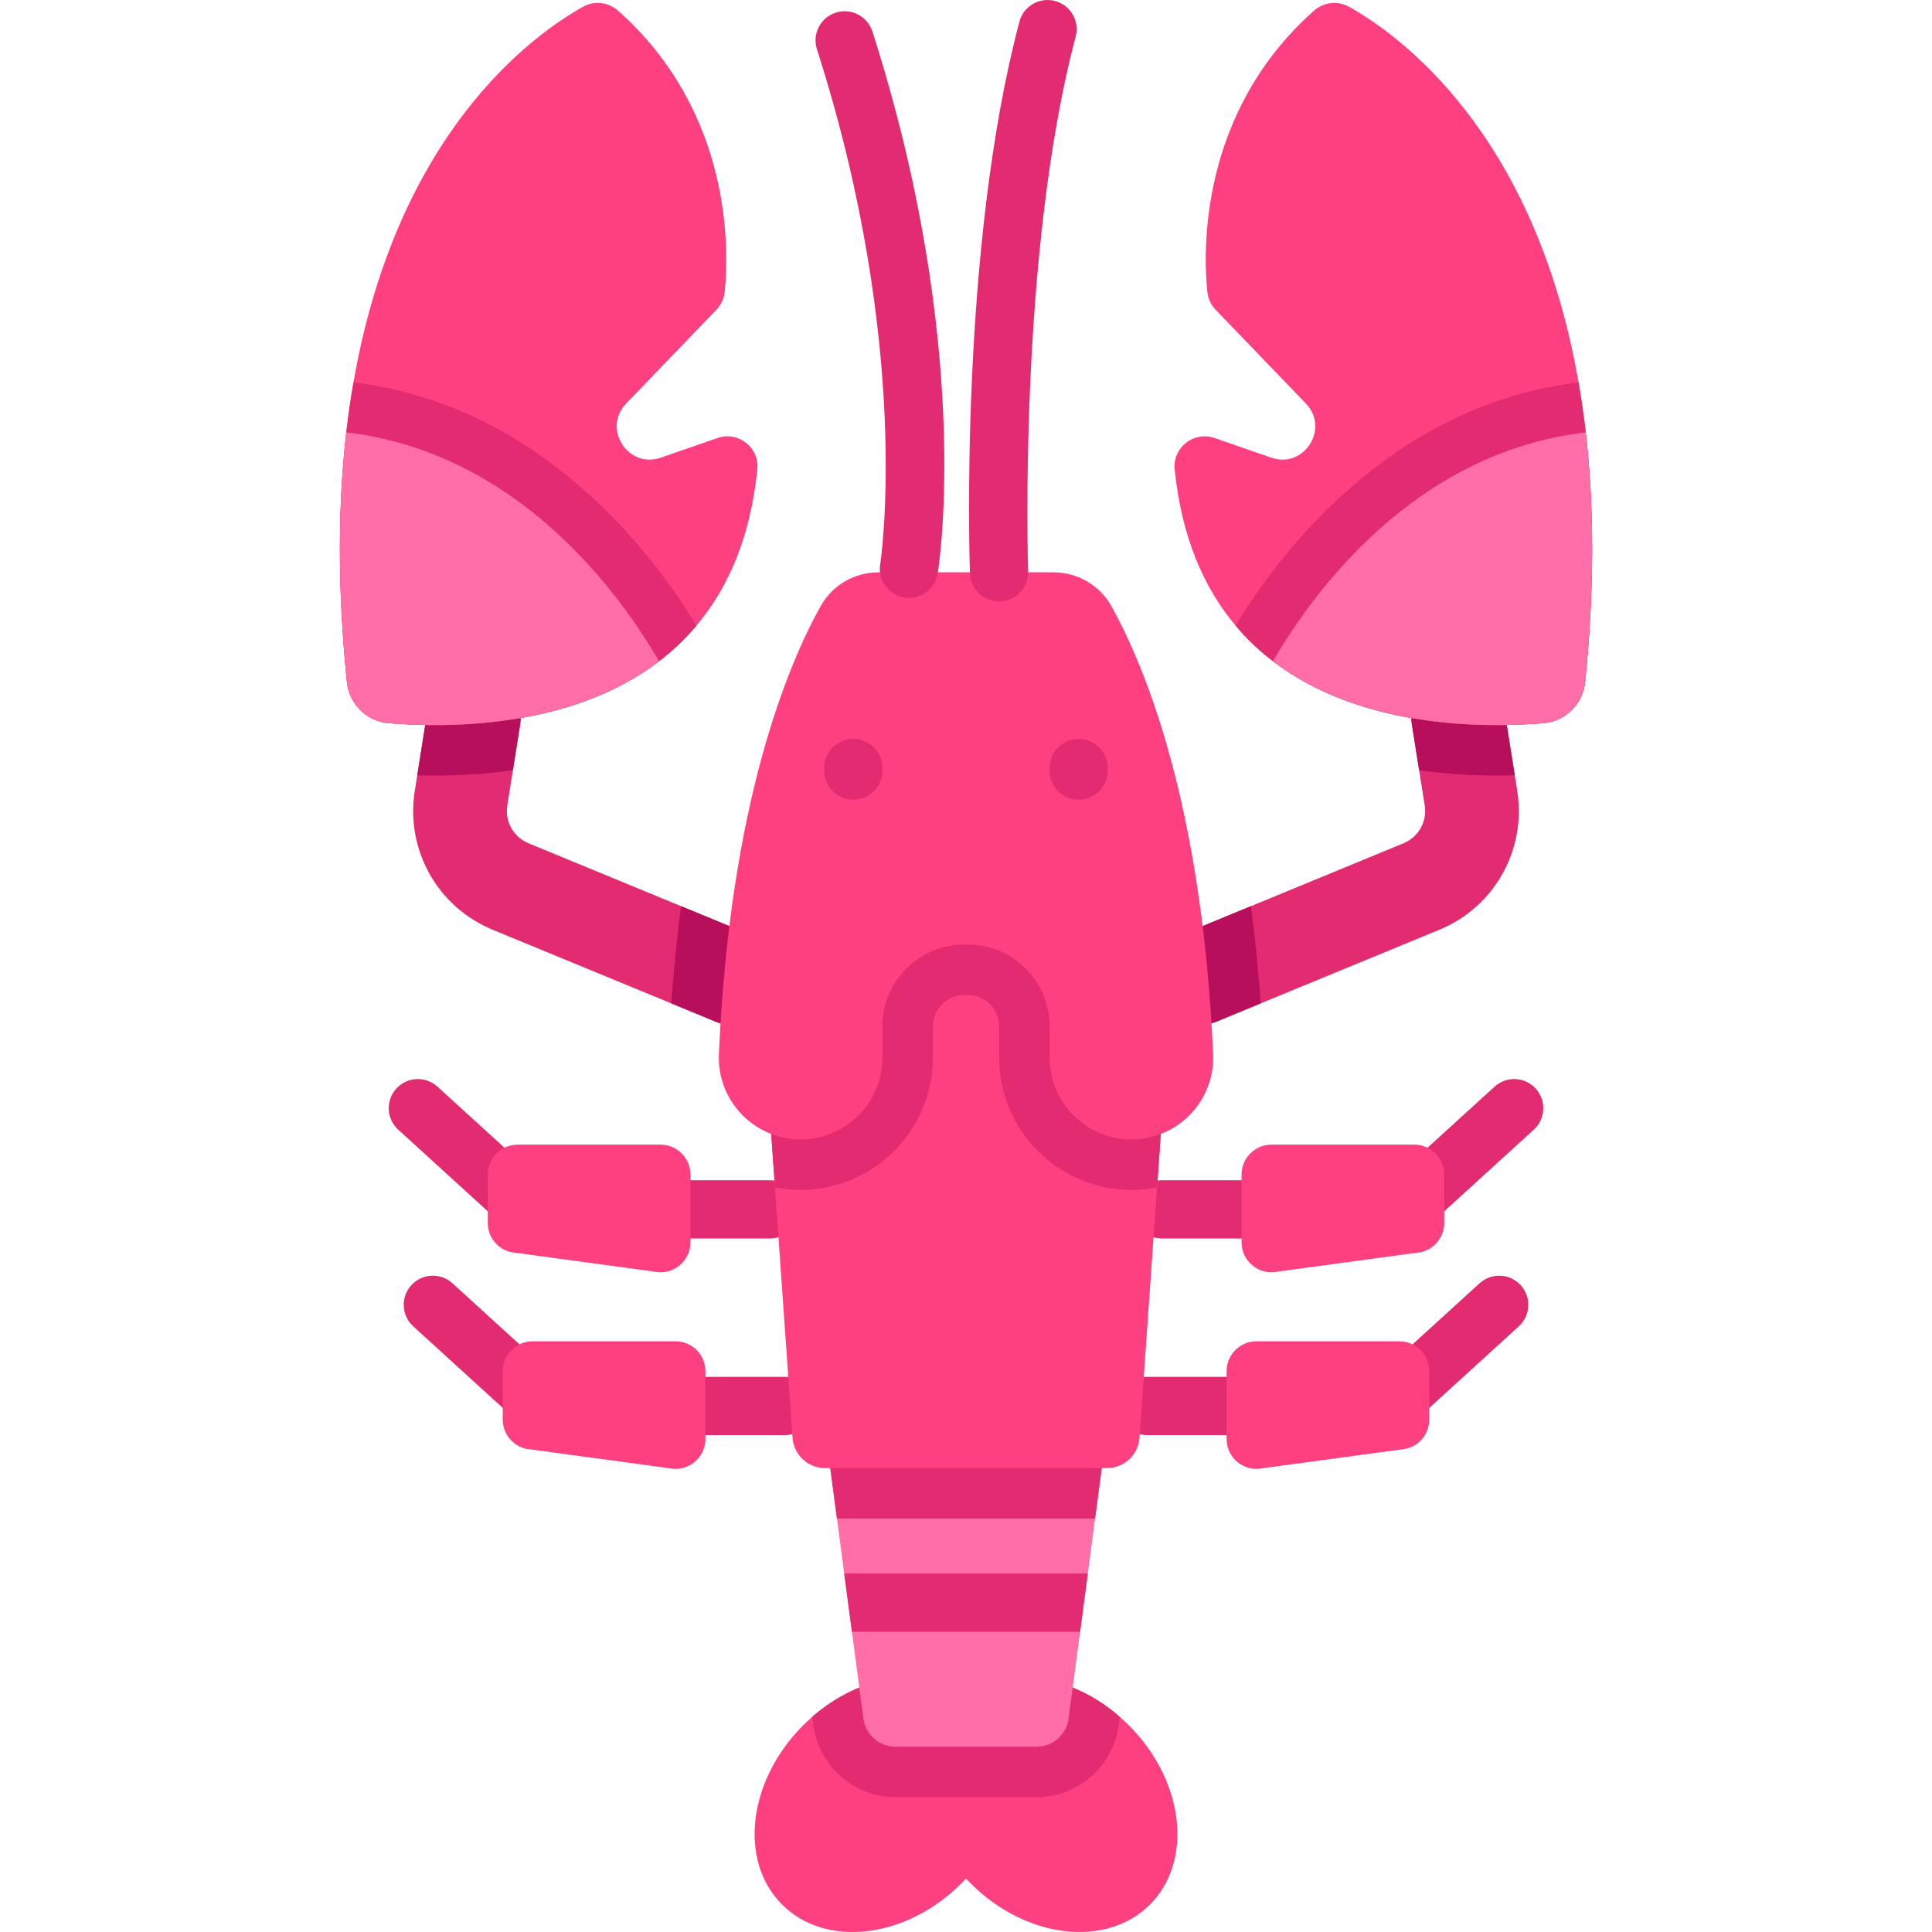 <?xml version="1.0" encoding="iso-8859-1"?>
<!-- Generator: Adobe Illustrator 19.0.0, SVG Export Plug-In . SVG Version: 6.00 Build 0)  -->
<svg version="1.1" id="Capa_1" xmlns="http://www.w3.org/2000/svg" xmlns:xlink="http://www.w3.org/1999/xlink" x="0px" y="0px"
	 viewBox="0 0 512.001 512.001" style="enable-background:new 0 0 512.001 512.001;" xml:space="preserve">
<g>
	<path style="fill:#E22B71;" d="M329.026,328.208h-21.097c-4.261,0-7.715-3.454-7.715-7.715s3.454-7.715,7.715-7.715h21.097
		c4.261,0,7.715,3.454,7.715,7.715S333.287,328.208,329.026,328.208z"/>
	<path style="fill:#E22B71;" d="M325.056,380.315h-21.097c-4.261,0-7.715-3.454-7.715-7.715s3.454-7.715,7.715-7.715h21.097
		c4.261,0,7.715,3.454,7.715,7.715C332.77,376.861,329.316,380.315,325.056,380.315z"/>
	<path style="fill:#E22B71;" d="M204.073,328.208h-21.097c-4.261,0-7.715-3.454-7.715-7.715s3.454-7.715,7.715-7.715h21.097
		c4.261,0,7.715,3.454,7.715,7.715S208.334,328.208,204.073,328.208z"/>
	<path style="fill:#E22B71;" d="M208.044,380.315h-21.097c-4.261,0-7.715-3.454-7.715-7.715s3.454-7.715,7.715-7.715h21.097
		c4.261,0,7.715,3.454,7.715,7.715C215.758,376.861,212.304,380.315,208.044,380.315z"/>
	<path style="fill:#E22B71;" d="M205.763,263.978c-1.759,4.248-5.596,7.005-9.854,7.571c-2.088,0.278-4.269,0.021-6.347-0.833
		l-11.665-4.814l-47.296-19.493c-14.658-6.038-23.165-21.2-20.675-36.856l0.648-4.104l2.736-17.199
		c1.08-6.768,7.437-11.387,14.205-10.307c6.768,1.07,11.377,7.427,10.307,14.195l-1.903,11.983l-1.481,9.33
		c-0.679,4.259,1.636,8.373,5.616,10.019l40.435,16.674l18.526,7.632C205.351,250.39,208.376,257.642,205.763,263.978z"/>
</g>
<g>
	<path style="fill:#B70F5B;" d="M137.822,192.139l-1.903,11.983c-7.386,1.039-14.39,1.399-20.542,1.399c-0.01,0-0.01,0-0.01,0
		c-1.594,0-3.199-0.021-4.793-0.072l2.736-17.199c1.08-6.768,7.437-11.387,14.205-10.307
		C134.283,179.014,138.892,185.37,137.822,192.139z"/>
	<path style="fill:#B70F5B;" d="M205.763,263.978c-1.759,4.248-5.596,7.005-9.854,7.571c-2.088,0.278-4.269,0.021-6.347-0.833
		l-11.665-4.814c0.648-9.165,1.533-17.744,2.592-25.757l18.526,7.632C205.351,250.39,208.376,257.642,205.763,263.978z"/>
</g>
<path style="fill:#FE4080;" d="M200.702,124.373c-1.841,18.155-7.828,31.558-16.129,41.402c-3.024,3.61-6.367,6.748-9.926,9.463
	c-23.196,17.723-55.546,17.744-71.665,16.407c-5.832-0.483-10.461-5.092-11.047-10.914c-2.572-25.273-2.335-47.183-0.165-66.151
	c0.525-4.588,1.162-8.99,1.903-13.238c11.51-66.223,47.482-92.083,60.823-99.551c2.993-1.687,6.727-1.234,9.299,1.039
	c30.684,27.269,29.316,64.248,28.246,74.565c-0.185,1.759-0.967,3.395-2.181,4.68l-23.926,24.862
	c-6.378,6.635,0.483,17.353,9.175,14.349l15.039-5.215C195.621,114.179,201.288,118.602,200.702,124.373z"/>
<path style="fill:#E22B71;" d="M184.573,165.775c-3.024,3.61-6.367,6.748-9.926,9.463c-23.196,17.723-55.546,17.744-71.665,16.407
	c-5.832-0.483-10.461-5.092-11.047-10.914c-2.572-25.273-2.335-47.183-0.165-66.151c0.525-4.588,1.162-8.99,1.903-13.238
	C143.212,107.349,172.795,146.416,184.573,165.775z"/>
<path style="fill:#FF6EA6;" d="M91.931,180.733c0.586,5.816,5.221,10.432,11.047,10.908c16.119,1.34,48.477,1.32,71.673-16.407
	c-10.402-17.936-37.241-55.256-82.879-60.656C89.599,133.546,89.361,155.462,91.931,180.733z"/>
<path style="fill:#E22B71;" d="M381.401,246.409l-47.296,19.492l-11.665,4.814c-2.078,0.854-4.259,1.111-6.347,0.833
	c-4.259-0.566-8.095-3.322-9.854-7.571c-2.613-6.336,0.411-13.588,6.748-16.201l18.526-7.632l40.435-16.674
	c3.981-1.646,6.295-5.76,5.616-10.019l-1.481-9.33l-1.903-11.983c-1.07-6.768,3.538-13.125,10.307-14.195
	c6.768-1.08,13.125,3.538,14.205,10.307l2.736,17.199l0.648,4.104C404.566,225.209,396.059,240.371,381.401,246.409z"/>
<g>
	<path style="fill:#B70F5B;" d="M401.428,205.449c-1.594,0.051-3.199,0.072-4.793,0.072c-6.161,0-13.166-0.36-20.552-1.399
		l-1.903-11.983c-1.07-6.768,3.538-13.125,10.307-14.195c6.768-1.08,13.125,3.538,14.205,10.307L401.428,205.449z"/>
	<path style="fill:#B70F5B;" d="M334.105,265.902l-11.665,4.814c-2.078,0.854-4.259,1.111-6.347,0.833
		c-4.259-0.566-8.095-3.322-9.854-7.571c-2.613-6.336,0.411-13.588,6.748-16.201l18.526-7.632
		C332.572,248.158,333.457,256.737,334.105,265.902z"/>
</g>
<path style="fill:#FE4080;" d="M420.067,180.731c-0.586,5.822-5.215,10.43-11.047,10.914c-16.119,1.337-48.469,1.317-71.665-16.407
	c-3.559-2.716-6.902-5.853-9.926-9.463c-8.301-9.844-14.288-23.247-16.129-41.402c-0.586-5.77,5.081-10.194,10.554-8.301
	l15.039,5.215c8.692,3.004,15.553-7.715,9.175-14.349l-23.926-24.862c-1.214-1.286-1.996-2.921-2.181-4.68
	c-1.07-10.317-2.438-47.296,28.246-74.565c2.572-2.273,6.305-2.726,9.299-1.039c13.341,7.468,49.312,33.328,60.823,99.551
	c0.741,4.248,1.378,8.651,1.903,13.238C422.402,133.548,422.639,155.458,420.067,180.731z"/>
<path style="fill:#E22B71;" d="M420.067,180.731c-0.586,5.822-5.215,10.43-11.047,10.914c-16.119,1.337-48.469,1.317-71.665-16.407
	c-3.559-2.716-6.902-5.853-9.926-9.463c11.778-19.359,41.361-58.426,90.9-64.433c0.741,4.248,1.378,8.651,1.903,13.238
	C422.402,133.548,422.639,155.458,420.067,180.731z"/>
<path style="fill:#FF6EA6;" d="M420.071,180.733c-0.586,5.816-5.221,10.432-11.047,10.908c-16.119,1.34-48.477,1.32-71.673-16.407
	c10.402-17.936,37.241-55.256,82.879-60.656C422.403,133.546,422.641,155.462,420.071,180.733z"/>
<path style="fill:#FE4080;" d="M304.748,504.729c-11.572,11.572-32.834,9.062-47.502-5.596c-0.422-0.432-0.843-0.864-1.245-1.296
	c-0.401,0.432-0.823,0.864-1.245,1.296c-14.668,14.658-35.93,17.168-47.502,5.596c-11.572-11.572-9.072-32.844,5.596-47.512
	c0.782-0.782,1.584-1.533,2.407-2.242c12.745-11.109,29.45-13.732,40.744-6.779c11.294-6.954,27.999-4.33,40.744,6.779
	c0.823,0.71,1.625,1.461,2.407,2.242C313.82,471.885,316.32,493.157,304.748,504.729z"/>
<path style="fill:#E22B71;" d="M296.745,454.974l-0.288,2.191c-1.44,10.893-10.811,19.112-21.797,19.112h-37.319
	c-10.986,0-20.357-8.219-21.797-19.112l-0.288-2.191c12.745-11.109,29.45-13.732,40.744-6.779
	C267.295,441.242,284,443.865,296.745,454.974z"/>
<path style="fill:#FF6EA6;" d="M293.001,381.314l-2.798,21.118l-1.924,14.576l-2.047,15.429l-3.034,22.979
	c-0.566,4.289-4.217,7.488-8.538,7.488h-37.319c-4.32,0-7.972-3.199-8.538-7.488l-3.034-22.979l-2.047-15.429l-1.924-14.576
	l-2.797-21.118H293.001z"/>
<polygon style="fill:#E22B71;" points="293.001,381.314 290.203,402.432 221.799,402.432 219.001,381.314 "/>
<path style="fill:#FE4080;" d="M312.02,237.892l-5.39,76.767l-4.66,66.388c-0.319,4.516-4.073,8.013-8.589,8.013h-74.76
	c-4.516,0-8.27-3.497-8.589-8.013l-4.66-66.388l-5.39-76.767L312.02,237.892L312.02,237.892z"/>
<path style="fill:#E22B71;" d="M312.02,237.892l-5.39,76.767c-2.222,0.442-4.505,0.669-6.799,0.669
	c-19.328,0-35.045-15.717-35.045-35.045v-8.282c0-4.577-3.724-8.301-8.301-8.301h-0.967c-4.577,0-8.301,3.724-8.301,8.301v8.281
	c0,19.328-15.717,35.045-35.045,35.045c-2.294,0-4.577-0.226-6.799-0.669l-5.39-76.767H312.02V237.892z"/>
<path style="fill:#FE4080;" d="M321.484,279.366c-2.915-66.822-18.362-103.325-26.959-118.739
	c-3.099-5.557-9.001-8.964-15.364-8.964h-46.32c-6.363,0-12.264,3.407-15.364,8.964c-8.597,15.414-24.044,51.917-26.959,118.739
	c-0.537,12.314,9.329,22.589,21.655,22.589l0,0c11.968,0,21.671-9.702,21.671-21.671v-8.287c0-11.968,9.702-21.671,21.671-21.671
	h0.973c11.968,0,21.671,9.702,21.671,21.671v8.287c0,11.968,9.702,21.671,21.671,21.671l0,0
	C312.155,301.955,322.021,291.68,321.484,279.366z"/>
<g>
	<polygon style="fill:#E22B71;" points="288.279,417.007 286.232,432.437 225.77,432.437 223.723,417.007 	"/>
	<path style="fill:#E22B71;" d="M226.143,211.93c-4.261,0-7.715-3.454-7.715-7.715v-0.671c0-4.261,3.454-7.715,7.715-7.715
		s7.715,3.454,7.715,7.715v0.671C233.858,208.476,230.404,211.93,226.143,211.93z"/>
	<path style="fill:#E22B71;" d="M285.859,211.93c-4.261,0-7.715-3.454-7.715-7.715v-0.671c0-4.261,3.454-7.715,7.715-7.715
		s7.715,3.454,7.715,7.715v0.671C293.574,208.476,290.12,211.93,285.859,211.93z"/>
	<path style="fill:#E22B71;" d="M240.892,158.458c-0.411,0-0.827-0.033-1.246-0.1c-4.203-0.683-7.058-4.64-6.381-8.842l0,0
		c0.09-0.562,8.676-57.064-16.77-136.466c-1.3-4.058,0.935-8.401,4.992-9.701c4.06-1.303,8.401,0.935,9.701,4.992
		c26.66,83.19,17.704,141.208,17.309,143.637C247.882,155.766,244.608,158.458,240.892,158.458z"/>
	<path style="fill:#E22B71;" d="M264.751,159.377c-4.137,0-7.56-3.279-7.705-7.447c-0.122-3.492-2.794-86.221,13.108-146.19
		c1.092-4.118,5.316-6.573,9.434-5.48c4.119,1.092,6.572,5.316,5.48,9.434c-15.322,57.781-12.631,140.866-12.602,141.699
		c0.148,4.258-3.184,7.83-7.442,7.978C264.933,159.375,264.842,159.377,264.751,159.377z"/>
	<path style="fill:#E22B71;" d="M377.597,322.969c-2.094,0-4.182-0.848-5.704-2.518c-2.87-3.149-2.643-8.028,0.506-10.899
		l23.674-21.576c3.149-2.868,8.028-2.644,10.899,0.506c2.87,3.149,2.643,8.028-0.506,10.899l-23.674,21.576
		C381.313,322.304,379.452,322.969,377.597,322.969z"/>
</g>
<path style="fill:#FE4080;" d="M329.026,329.227v-17.943c0-4.385,3.555-7.941,7.941-7.941h37.831c4.385,0,7.941,3.555,7.941,7.941
	v12.809c0,3.727-2.592,6.952-6.231,7.754l-37.831,5.134C333.72,338.074,329.026,334.301,329.026,329.227z"/>
<path style="fill:#E22B71;" d="M373.627,375.076c-2.094,0-4.182-0.848-5.704-2.518c-2.87-3.149-2.643-8.028,0.506-10.899
	l23.674-21.576c3.149-2.869,8.029-2.643,10.899,0.506c2.87,3.149,2.643,8.028-0.506,10.899l-23.674,21.576
	C377.342,374.411,375.482,375.076,373.627,375.076z"/>
<path style="fill:#FE4080;" d="M325.056,381.334v-17.943c0-4.385,3.555-7.941,7.941-7.941h37.831c4.385,0,7.941,3.555,7.941,7.941
	V376.2c0,3.727-2.592,6.952-6.231,7.754l-37.831,5.134C329.75,390.18,325.056,386.408,325.056,381.334z"/>
<path style="fill:#E22B71;" d="M134.405,322.969c-1.855,0-3.716-0.665-5.194-2.013l-23.674-21.576
	c-3.149-2.87-3.376-7.75-0.506-10.899c2.871-3.15,7.75-3.375,10.899-0.506l23.674,21.576c3.149,2.87,3.376,7.75,0.506,10.899
	C138.587,322.121,136.499,322.969,134.405,322.969z"/>
<path style="fill:#FE4080;" d="M182.976,329.227v-17.943c0-4.385-3.555-7.941-7.941-7.941h-37.831c-4.385,0-7.941,3.555-7.941,7.941
	v12.809c0,3.727,2.592,6.952,6.231,7.754l37.831,5.134C178.282,338.074,182.976,334.301,182.976,329.227z"/>
<path style="fill:#E22B71;" d="M138.375,375.076c-1.855,0-3.716-0.665-5.194-2.013l-23.674-21.576
	c-3.149-2.87-3.376-7.75-0.506-10.899c2.871-3.15,7.751-3.375,10.899-0.506l23.674,21.576c3.149,2.87,3.376,7.75,0.506,10.899
	C142.557,374.228,140.47,375.076,138.375,375.076z"/>
<path style="fill:#FE4080;" d="M186.946,381.334v-17.943c0-4.385-3.555-7.941-7.941-7.941h-37.831c-4.385,0-7.941,3.555-7.941,7.941
	V376.2c0,3.727,2.592,6.952,6.231,7.754l37.831,5.134C182.252,390.18,186.946,386.408,186.946,381.334z"/>
<g>
</g>
<g>
</g>
<g>
</g>
<g>
</g>
<g>
</g>
<g>
</g>
<g>
</g>
<g>
</g>
<g>
</g>
<g>
</g>
<g>
</g>
<g>
</g>
<g>
</g>
<g>
</g>
<g>
</g>
</svg>
